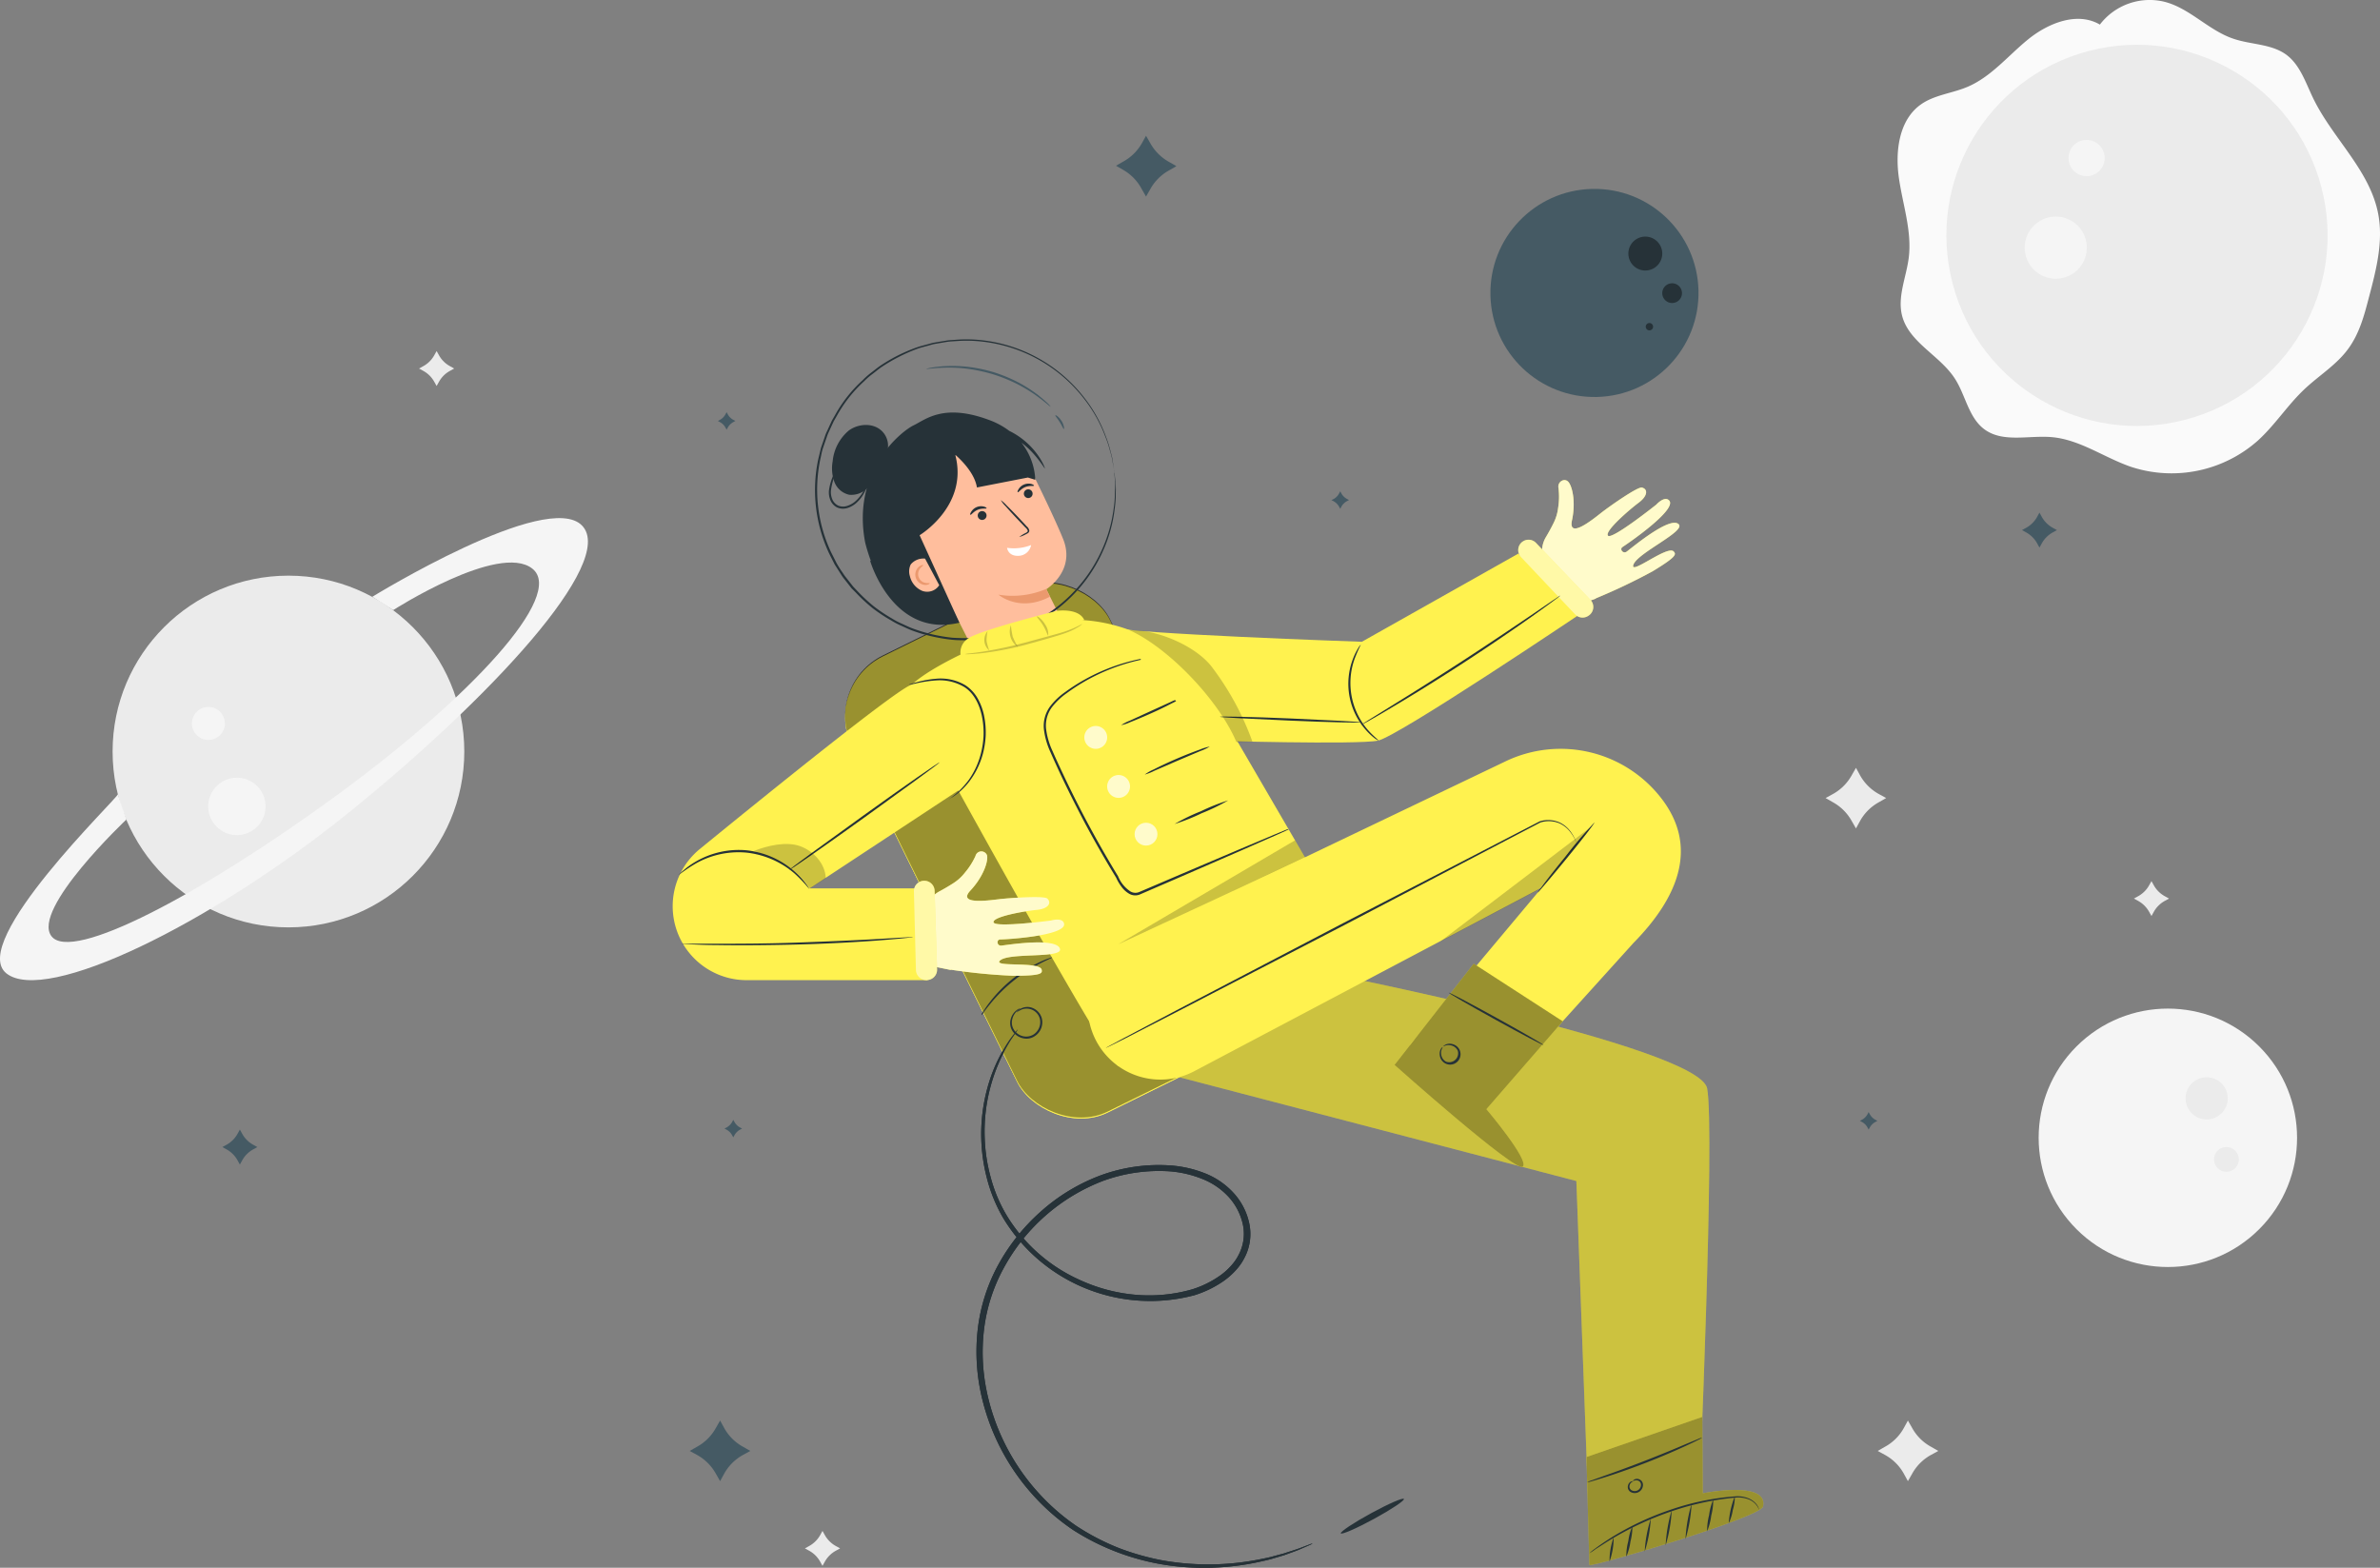 <svg xmlns="http://www.w3.org/2000/svg" width="835.177" height="550.132" viewBox="0 0 835.177 550.132">
    <rect x="0" y="0" width="835.177" height="550.132" fill="#808080" stroke="none"/>
    <defs>
        <style>
            .cls-1{fill:#ebebeb}.cls-2{fill:#f5f5f5}.cls-4{fill:#fff24f}.cls-5{opacity:.4}.cls-6{fill:#263238}.cls-7{fill:#ffbe9d}.cls-14,.cls-8{fill:#fff}.cls-9{fill:#eb996e}.cls-10{fill:#455a64}.cls-11{opacity:.7}.cls-12,.cls-13{opacity:.2}.cls-14{opacity:.5}
        </style>
    </defs>
    <g id="Astronaut-pana_1_" transform="translate(-79.659 -44.983)">
        <g id="freepik--background-complete--inject-70" transform="translate(79.659 44.983)">
            <path id="Path_676" d="M187.435 130.1l.81 1.447a9.783 9.783 0 0 0 3.907 3.879l1.447.81-1.447.8a9.783 9.783 0 0 0-3.907 3.879l-.81 1.447-.81-1.447a9.783 9.783 0 0 0-3.908-3.879l-1.447-.8 1.447-.81a9.783 9.783 0 0 0 3.907-3.879z" class="cls-1" transform="translate(-34.217 -6.917)"/>
            <path id="Path_677" d="M603.245 258.62l.81 1.447a9.784 9.784 0 0 0 3.907 3.879l1.447.8-1.447.8a9.783 9.783 0 0 0-3.907 3.879l-.81 1.447-.81-1.447a9.783 9.783 0 0 0-3.908-3.879l-1.447-.8 1.447-.8a9.783 9.783 0 0 0 3.908-3.879z" class="cls-1" transform="translate(151.739 50.559)"/>
            <path id="Path_678" d="M545.554 389.42l1.446 2.518a16.686 16.686 0 0 0 6.7 6.7l2.518 1.447-2.518 1.375a16.773 16.773 0 0 0-6.7 6.7l-1.447 2.518-1.375-2.518a16.773 16.773 0 0 0-6.7-6.7l-2.518-1.375 2.518-1.447a16.686 16.686 0 0 0 6.7-6.7z" class="cls-1" transform="translate(123.958 109.055)"/>
            <path id="Path_679" d="M281 416.18l.81 1.447a9.914 9.914 0 0 0 3.922 3.879l1.447.8-1.447.8a9.855 9.855 0 0 0-3.922 3.893l-.81 1.447-.8-1.447a9.856 9.856 0 0 0-3.922-3.893l-1.447-.8 1.447-.8a9.914 9.914 0 0 0 3.922-3.879z" class="cls-1" transform="translate(7.625 121.022)"/>
            <circle id="Ellipse_7" cx="61.709" cy="61.709" r="61.709" class="cls-1" transform="translate(39.511 201.998)"/>
            <circle id="Ellipse_8" cx="10.073" cy="10.073" r="10.073" class="cls-2" transform="translate(73.057 272.897)"/>
            <path id="Path_680" d="M137.768 222.251a5.789 5.789 0 1 1-1.669-4.14 5.789 5.789 0 0 1 1.669 4.14z" class="cls-2" transform="translate(-58.849 31.673)"/>
            <path id="Path_681" d="M121.007 267.518c.275 1.071-52.823 52.013-39.075 62.867s71.261-16.99 120.336-56.629 93.924-87.788 81.652-100.523-73.605 24.979-73.605 24.979l7.323 4.674s37.092-23.792 48.815-14.559-21.708 45.312-68.9 79.756-92.8 58.641-99.858 49.205 26.325-40.927 26.325-40.927z" class="cls-2" transform="translate(-79.659 11.198)"/>
            <path id="Path_682" fill="#fafafa" d="M610.708 53.575c-7.873-4.573-18.047-.521-25.109 5.21S572.574 72 564.18 75.515c-5.355 2.243-11.476 2.764-16.209 6.107-7.714 5.442-9.074 16.4-7.742 25.746s4.617 18.626 3.473 28c-.854 6.86-4.067 13.749-2.33 20.449 2.446 9.378 13.242 13.85 18.5 22.012 3.777 5.789 4.8 13.734 10.434 17.844 6.527 4.761 15.6 1.983 23.662 2.706 9.913.9 18.394 7.236 27.815 10.449a45.616 45.616 0 0 0 44.458-9.277c5.977-5.442 10.391-12.417 16.267-17.96 5.036-4.761 11.144-8.466 15.268-14.023s5.789-12.055 7.482-18.539c2.5-9.465 5.007-19.32 3.184-28.944-2.894-15.355-16.006-26.542-22.823-40.609-2.663-5.528-4.617-11.751-9.479-15.326-5.224-3.792-12.3-3.473-18.423-5.543-8.785-2.894-15.413-10.8-24.385-13.025a21.969 21.969 0 0 0-22.605 8.075" transform="translate(126.114 -44.983)"/>
            <circle id="Ellipse_9" cx="66.876" cy="66.876" r="66.876" class="cls-1" transform="rotate(-14.66 469.482 -2580.177)"/>
            <path id="Path_683" d="M590.087 115.131a10.9 10.9 0 1 1 2.248-8.04 10.912 10.912 0 0 1-2.248 8.04z" class="cls-2" transform="translate(139.889 -21.5)"/>
            <path id="Path_684" d="M592.582 89.17a6.353 6.353 0 1 1-1.085-8.9 6.353 6.353 0 0 1 1.085 8.9z" class="cls-2" transform="translate(144.645 -29.809)"/>
            <circle id="Ellipse_10" cx="45.341" cy="45.341" r="45.341" class="cls-2" transform="rotate(-45 830.252 -641.258)"/>
            <path id="Path_685" d="M609.611 313.411a7.4 7.4 0 1 1 2.048 5.286 7.4 7.4 0 0 1-2.048-5.286z" class="cls-1" transform="translate(157.342 71.833)"/>
            <path id="Path_686" d="M616.51 327.441a4.342 4.342 0 1 1 4.2 4.342 4.342 4.342 0 0 1-4.2-4.342z" class="cls-1" transform="translate(160.428 79.396)"/>
            <path id="Path_687" d="M532.986 231.16l1.375 2.518a16.86 16.86 0 0 0 6.7 6.7l2.518 1.375-2.518 1.447a16.86 16.86 0 0 0-6.7 6.7l-1.375 2.518-1.447-2.518a16.861 16.861 0 0 0-6.7-6.7l-2.518-1.447 2.518-1.375a16.861 16.861 0 0 0 6.7-6.7z" class="cls-1" transform="translate(118.305 38.279)"/>
        </g>
        <g id="freepik--Character--inject-70" transform="translate(315.716 164.072)">
            <rect id="Rectangle_38" width="100.798" height="178.427" class="cls-4" rx="23.72" transform="rotate(-26.23 287.501 -51.781)"/>
            <rect id="Rectangle_39" width="100.798" height="178.427" class="cls-5" rx="23.72" transform="rotate(-26.23 286.766 -51.948)"/>
            <path id="Path_688" d="M434.376 474.97a4.473 4.473 0 0 1-1.085.579L429.977 477c-1.447.637-3.358 1.259-5.557 2.084l-3.618 1.071c-1.288.405-2.692.738-4.182 1.056a89.467 89.467 0 0 1-22.041 2.272 83.9 83.9 0 0 1-44.126-13.17 76.3 76.3 0 0 1-14.067-12.2 77.671 77.671 0 0 1-18.5-36.3 69.468 69.468 0 0 1-.984-22.229 62.233 62.233 0 0 1 7.034-22.142 69.813 69.813 0 0 1 14.921-18.814 66.573 66.573 0 0 1 21.173-12.837 59.335 59.335 0 0 1 24.6-3.459 40.912 40.912 0 0 1 11.968 2.75 27.033 27.033 0 0 1 10.058 6.9 22.837 22.837 0 0 1 5.5 10.695 17.858 17.858 0 0 1-1.52 11.751 19.512 19.512 0 0 1-3.358 4.834 24.863 24.863 0 0 1-4.342 3.763 37.252 37.252 0 0 1-10.058 4.848A60.305 60.305 0 0 1 325.936 361a54.169 54.169 0 0 1-5.919-14.472 61.115 61.115 0 0 1 1.578-35.645 56.744 56.744 0 0 1 6.324-12.489c.926-1.317 1.708-2.258 2.214-2.894a5.371 5.371 0 0 1 .81-.941 5.123 5.123 0 0 1-.637 1.071c-.434.695-1.158 1.679-2.012 3.01a60.479 60.479 0 0 0-8.973 34.082 59.245 59.245 0 0 0 2.012 13.459 52.174 52.174 0 0 0 5.89 13.995 57.44 57.44 0 0 0 25.949 22.548 58.756 58.756 0 0 0 18.712 4.949 54.719 54.719 0 0 0 20.261-1.881 34.879 34.879 0 0 0 9.45-4.6 22.269 22.269 0 0 0 3.994-3.473 17.222 17.222 0 0 0 3-4.342 15.76 15.76 0 0 0 1.317-10.362 20.884 20.884 0 0 0-5.007-9.653 24.965 24.965 0 0 0-9.248-6.31A38.828 38.828 0 0 0 384.4 344.4a57.252 57.252 0 0 0-23.59 3.358 66.789 66.789 0 0 0-34.878 30.681 59.772 59.772 0 0 0-6.845 21.346 67.383 67.383 0 0 0 .883 21.549 76.051 76.051 0 0 0 17.844 35.471 74.877 74.877 0 0 0 13.647 12 82.779 82.779 0 0 0 14.892 7.757 89.737 89.737 0 0 0 14.7 4.226 92.377 92.377 0 0 0 35.413-.376c1.447-.289 2.894-.579 4.168-.955l3.618-.97c2.2-.738 4.1-1.3 5.586-1.852l3.386-1.288a6.358 6.358 0 0 1 1.152-.377z" class="cls-6" transform="translate(-209.826 -52.457)"/>
            <path id="Path_689" d="M342.927 277c0 .116-1.679.782-4.342 2.127A55 55 0 0 0 320.64 293.6c-1.881 2.3-2.894 3.85-3.01 3.792a4.342 4.342 0 0 1 .608-1.172 30.82 30.82 0 0 1 1.983-2.894 47.382 47.382 0 0 1 18.206-14.66 29.445 29.445 0 0 1 3.314-1.317 4.054 4.054 0 0 1 1.187-.347z" class="cls-6" transform="translate(-209.292 -60.31)"/>
            <path id="Path_690" d="M326.83 291.066a2.9 2.9 0 0 1 .97-1.028 5.065 5.065 0 0 1 3.748-.825 5.47 5.47 0 0 1 4.139 3.821 5.789 5.789 0 0 1-2.487 6.366 5.152 5.152 0 0 1-3.647.8 6.006 6.006 0 0 1-3.126-1.447 5.167 5.167 0 0 1-1.621-5.384 5.688 5.688 0 0 1 2.156-3.169 2.561 2.561 0 0 1 1.288-.564 7.549 7.549 0 0 0-1.1.8 5.644 5.644 0 0 0-1.824 3.068 4.732 4.732 0 0 0 1.548 4.732 4.964 4.964 0 0 0 5.9.579 5.181 5.181 0 0 0 2.243-5.528 4.79 4.79 0 0 0-7.077-2.894c-.734.325-1.053.716-1.11.673z" class="cls-6" transform="translate(-206.175 -54.882)"/>
            <rect id="Rectangle_40" width="100.798" height="178.427" class="cls-4" rx="23.72" transform="rotate(-26.23 287.501 -51.781)"/>
            <rect id="Rectangle_41" width="100.798" height="178.427" class="cls-5" rx="23.72" transform="rotate(-26.23 286.766 -51.948)"/>
            <path id="Path_691" d="M434.376 474.97a4.473 4.473 0 0 1-1.085.579L429.977 477c-1.447.637-3.358 1.259-5.557 2.084l-3.618 1.071c-1.288.405-2.692.738-4.182 1.056a89.467 89.467 0 0 1-22.041 2.272 83.9 83.9 0 0 1-44.126-13.17 76.3 76.3 0 0 1-14.067-12.2 77.671 77.671 0 0 1-18.5-36.3 69.468 69.468 0 0 1-.984-22.229 62.233 62.233 0 0 1 7.034-22.142 69.813 69.813 0 0 1 14.921-18.814 66.573 66.573 0 0 1 21.173-12.837 59.335 59.335 0 0 1 24.6-3.459 40.912 40.912 0 0 1 11.968 2.75 27.033 27.033 0 0 1 10.058 6.9 22.837 22.837 0 0 1 5.5 10.695 17.858 17.858 0 0 1-1.52 11.751 19.512 19.512 0 0 1-3.358 4.834 24.863 24.863 0 0 1-4.342 3.763 37.252 37.252 0 0 1-10.058 4.848A60.305 60.305 0 0 1 325.936 361a54.169 54.169 0 0 1-5.919-14.472 61.115 61.115 0 0 1 1.578-35.645 56.744 56.744 0 0 1 6.324-12.489c.926-1.317 1.708-2.258 2.214-2.894a5.371 5.371 0 0 1 .81-.941 5.123 5.123 0 0 1-.637 1.071c-.434.695-1.158 1.679-2.012 3.01a60.479 60.479 0 0 0-8.973 34.082 59.245 59.245 0 0 0 2.012 13.459 52.174 52.174 0 0 0 5.89 13.995 57.44 57.44 0 0 0 25.949 22.548 58.756 58.756 0 0 0 18.712 4.949 54.719 54.719 0 0 0 20.261-1.881 34.879 34.879 0 0 0 9.45-4.6 22.269 22.269 0 0 0 3.994-3.473 17.222 17.222 0 0 0 3-4.342 15.76 15.76 0 0 0 1.317-10.362 20.884 20.884 0 0 0-5.007-9.653 24.965 24.965 0 0 0-9.248-6.31A38.828 38.828 0 0 0 384.4 344.4a57.252 57.252 0 0 0-23.59 3.358 66.789 66.789 0 0 0-34.878 30.681 59.772 59.772 0 0 0-6.845 21.346 67.383 67.383 0 0 0 .883 21.549 76.051 76.051 0 0 0 17.844 35.471 74.877 74.877 0 0 0 13.647 12 82.779 82.779 0 0 0 14.892 7.757 89.737 89.737 0 0 0 14.7 4.226 92.377 92.377 0 0 0 35.413-.376c1.447-.289 2.894-.579 4.168-.955l3.618-.97c2.2-.738 4.1-1.3 5.586-1.852l3.386-1.288a6.358 6.358 0 0 1 1.152-.377z" class="cls-6" transform="translate(-209.826 -52.457)"/>
            <path id="Path_692" d="M342.927 277c0 .116-1.679.782-4.342 2.127A55 55 0 0 0 320.64 293.6c-1.881 2.3-2.894 3.85-3.01 3.792a4.342 4.342 0 0 1 .608-1.172 30.82 30.82 0 0 1 1.983-2.894 47.382 47.382 0 0 1 18.206-14.66 29.445 29.445 0 0 1 3.314-1.317 4.054 4.054 0 0 1 1.187-.347z" class="cls-6" transform="translate(-209.292 -60.31)"/>
            <path id="Path_693" d="M326.83 291.066a2.9 2.9 0 0 1 .97-1.028 5.065 5.065 0 0 1 3.748-.825 5.47 5.47 0 0 1 4.139 3.821 5.789 5.789 0 0 1-2.487 6.366 5.152 5.152 0 0 1-3.647.8 6.006 6.006 0 0 1-3.126-1.447 5.167 5.167 0 0 1-1.621-5.384 5.688 5.688 0 0 1 2.156-3.169 2.561 2.561 0 0 1 1.288-.564 7.549 7.549 0 0 0-1.1.8 5.644 5.644 0 0 0-1.824 3.068 4.732 4.732 0 0 0 1.548 4.732 4.964 4.964 0 0 0 5.9.579 5.181 5.181 0 0 0 2.243-5.528 4.79 4.79 0 0 0-7.077-2.894c-.734.325-1.053.716-1.11.673z" class="cls-6" transform="translate(-206.175 -54.882)"/>
            <path id="Path_694" d="M354.052 214.993c-2.793-5.543-5.253-10.521-5.253-10.521s10.42-6.4 5.89-17.6-17.178-35.992-17.178-35.992l-24.6-.232-14.041 27.166 26.238 51.825a16.209 16.209 0 0 0 21.433 7.236 16.209 16.209 0 0 0 7.511-21.882z" class="cls-7" transform="translate(-217.681 -116.816)"/>
            <path id="Path_695" d="M330.842 164.5a1.534 1.534 0 1 1-.877-.79 1.534 1.534 0 0 1 .877.79z" class="cls-6" transform="translate(-204.689 -111.014)"/>
            <path id="Path_696" d="M332.166 162.963c-.1.26-1.549-.116-3.083.507s-2.33 1.9-2.576 1.78-.087-.478.246-1.056a3.994 3.994 0 0 1 1.954-1.65 4.081 4.081 0 0 1 2.547-.174c.637.187.955.462.912.593z" class="cls-6" transform="translate(-205.375 -111.632)"/>
            <path id="Path_697" d="M319.709 169.851a1.549 1.549 0 1 1-1.281-.936 1.549 1.549 0 0 1 1.281.936z" class="cls-6" transform="translate(-209.692 -108.65)"/>
            <path id="Path_698" d="M320.661 168.44c-.087.275-1.534-.116-3.068.521s-2.33 1.9-2.576 1.766-.087-.478.246-1.042a4.049 4.049 0 0 1 4.5-1.823c.637.173.956.463.898.578z" class="cls-6" transform="translate(-210.514 -109.179)"/>
            <path id="Path_699" d="M328.8 179.188a11.667 11.667 0 0 1 2.316-1.447c.362-.2.724-.434.666-.753a2.33 2.33 0 0 0-.8-1.114l-2.5-2.619c-1.766-1.867-3.343-3.589-4.457-4.863a11.074 11.074 0 0 1-1.708-2.142 11.272 11.272 0 0 1 2.041 1.823c1.216 1.187 2.894 2.894 4.6 4.718l2.475 2.663a2.533 2.533 0 0 1 .9 1.447.984.984 0 0 1-.376.839 2.461 2.461 0 0 1-.622.376 11.1 11.1 0 0 1-2.535 1.072z" class="cls-6" transform="translate(-207.194 -109.839)"/>
            <path id="Path_700" d="M323.85 178.11a16.556 16.556 0 0 0 8.437-.97 4.588 4.588 0 0 1-4.342 3.777c-3.806.188-4.095-2.807-4.095-2.807z" class="cls-8" transform="translate(-206.51 -104.969)"/>
            <path id="Path_701" d="M338.519 187.78a30.2 30.2 0 0 1-16.759 2.012s7.352 6.368 18.047.709z" class="cls-9" transform="translate(-207.445 -100.211)"/>
            <path id="Path_702" d="M291.462 197.094l.2-.116a65.823 65.823 0 0 1-1.954-6.3c-4.906-25.529 13.025-39.292 16.976-41.173 4.24-2.026 10.536-7.887 26.672-1.823a26.66 26.66 0 0 1 6.889 3.748 26.746 26.746 0 0 1 9.609 7.916c2.243 3 2.967 5.224 2.894 5.282s-1.216-1.954-3.575-4.689a28.236 28.236 0 0 0-4.617-4.342 22.751 22.751 0 0 1 4.848 13.025l-2.6-.81-17.888 3.488c-.782-4.892-5.2-9.335-7.424-11.317h-.145c4.6 17.815-12.547 28.076-12.547 28.076l13.966 30.7c-23.417 5.528-31.304-21.665-31.304-21.665z" class="cls-6" transform="translate(-222.155 -119.337)"/>
            <path id="Path_703" d="M310.662 189.774a5.036 5.036 0 0 1-6.064 1.939 7.4 7.4 0 0 1-4.24-5.152 5.586 5.586 0 0 1 .3-4.081 5.789 5.789 0 0 1 5.036-2.041z" class="cls-7" transform="translate(-217.128 -103.507)"/>
            <path id="Path_704" d="M306.652 188.406c0-.159-.637 0-1.447-.145a3.14 3.14 0 0 1-1.881-5.109c.564-.695 1.129-.955 1.071-1.1s-.738-.13-1.592.579a3.647 3.647 0 0 0 2.344 6.353c1.027-.014 1.577-.477 1.505-.578z" class="cls-9" transform="translate(-216.461 -102.805)"/>
            <path id="Path_705" d="M382.365 173.754s-.072-.275-.174-.825-.26-1.447-.449-2.46c-.1-.55-.2-1.143-.333-1.809s-.376-1.447-.579-2.142a37.309 37.309 0 0 0-1.722-5.253 49.887 49.887 0 0 0-7.41-13.155 52.476 52.476 0 0 0-37.9-20.261 46.31 46.31 0 0 0-6.643 0c-1.129.087-2.258.116-3.4.261l-3.4.579c-.579.116-1.158.174-1.722.318l-1.693.478c-1.143.318-2.287.593-3.43.97a56.922 56.922 0 0 0-6.672 2.894 58.823 58.823 0 0 0-6.411 3.763c-1.013.724-1.983 1.549-3 2.316a24.793 24.793 0 0 0-2.894 2.518 47.626 47.626 0 0 0-9.667 12.287l-1 1.737-.854 1.824-.839 1.838a14.167 14.167 0 0 0-.753 1.881c-.449 1.274-.883 2.562-1.331 3.864s-.637 2.663-.955 3.994a51.723 51.723 0 0 0 3.835 32.693c.622 1.23 1.245 2.446 1.852 3.676a35.471 35.471 0 0 0 2.185 3.444 14.774 14.774 0 0 0 1.172 1.65l1.245 1.592 1.245 1.592 1.375 1.447a59.911 59.911 0 0 0 5.789 5.413 57.107 57.107 0 0 0 6.469 4.342 25.907 25.907 0 0 0 3.372 1.78c1.158.521 2.286 1.085 3.459 1.549a55.729 55.729 0 0 0 7.106 2.185 58.57 58.57 0 0 0 7.149 1.216c1.187.1 2.373.1 3.546.159h1.767a11.931 11.931 0 0 0 1.751-.087l3.444-.232c1.143-.116 2.258-.347 3.372-.521a46.626 46.626 0 0 0 6.455-1.534 51.651 51.651 0 0 0 20.7-12.243 52.26 52.26 0 0 0 11.491-16.267 50.424 50.424 0 0 0 4.154-14.472 38.137 38.137 0 0 0 .449-5.5c0-.81.087-1.549.087-2.229l-.1-1.823c0-1.085-.1-1.91-.13-2.5a6.128 6.128 0 0 1 0-.854 7.963 7.963 0 0 1 .1.854c0 .579.116 1.447.2 2.489 0 .55.087 1.172.145 1.838s0 1.447 0 2.229a37.917 37.917 0 0 1-.391 5.543 49.539 49.539 0 0 1-4.067 14.646 52.765 52.765 0 0 1-32.374 28.944 50.12 50.12 0 0 1-6.541 1.563c-1.129.174-2.243.42-3.4.535l-3.488.246c-.593 0-1.187.1-1.78.087h-1.78a30.251 30.251 0 0 1-3.6-.145 57.274 57.274 0 0 1-7.236-1.23 52.751 52.751 0 0 1-7.236-2.185c-1.187-.478-2.33-1.042-3.5-1.563a27.671 27.671 0 0 1-3.43-1.809 56.72 56.72 0 0 1-6.556-4.342 58.074 58.074 0 0 1-5.876-5.47l-1.447-1.447-1.259-1.606-1.259-1.606a13.541 13.541 0 0 1-1.187-1.679l-2.229-3.5-1.881-3.719a52.375 52.375 0 0 1-3.893-33.156c.333-1.36.651-2.721.984-4.067l1.346-3.907a12.248 12.248 0 0 1 .767-1.91l.854-1.867.854-1.852 1.016-1.761a47.76 47.76 0 0 1 9.812-12.446 27.1 27.1 0 0 1 2.894-2.562c1.028-.767 2.012-1.592 3.054-2.33A56.92 56.92 0 0 1 313.246 130c1.158-.391 2.33-.666 3.473-.984l1.722-.478c.564-.145 1.158-.2 1.737-.318l3.459-.564c1.143-.159 2.3-.174 3.43-.275a49.7 49.7 0 0 1 6.73 0 52.736 52.736 0 0 1 38.192 20.652 49.552 49.552 0 0 1 7.352 13.314 38.745 38.745 0 0 1 1.664 5.3c.2.781.42 1.447.55 2.156s.2 1.274.289 1.823c.159 1.071.289 1.881.376 2.475a1.87 1.87 0 0 0 .145.653z" class="cls-6" transform="translate(-227.339 -127.271)"/>
            <path id="Path_706" d="M297.245 161.7a7.236 7.236 0 0 0 1.621-11.578c-3-2.894-8.162-2.648-11.578-.145a16.079 16.079 0 0 0-5.659 10.811 13.879 13.879 0 0 0 .579 7.135 7.236 7.236 0 0 0 5.2 4.588 7.8 7.8 0 0 0 7.033-3.1 22.982 22.982 0 0 0 3.531-7.236" class="cls-6" transform="translate(-225.492 -117.992)"/>
            <path id="Path_707" d="M347.883 147.989c-.1.116-2-1.751-5.485-4.2a53.959 53.959 0 0 0-6.411-3.821 57.308 57.308 0 0 0-8.466-3.387 58.885 58.885 0 0 0-8.929-1.9 51.871 51.871 0 0 0-7.453-.376c-4.255.087-6.86.579-6.889.434a8.148 8.148 0 0 1 1.824-.42 19.74 19.74 0 0 1 2.171-.318c.839-.087 1.809-.217 2.894-.232a47.613 47.613 0 0 1 7.554.232 53.925 53.925 0 0 1 9.06 1.852 53.1 53.1 0 0 1 8.568 3.5 49.342 49.342 0 0 1 6.411 3.994c.883.622 1.606 1.274 2.258 1.809s1.2 1.042 1.635 1.447a8.047 8.047 0 0 1 1.259 1.375z" class="cls-10" transform="translate(-215.275 -124.387)"/>
            <path id="Path_708" d="M338.546 150.5c-.217 0-.637-1.143-1.447-2.431s-1.679-2.214-1.534-2.388 1.288.564 2.171 1.983 1.013 2.836.81 2.836z" class="cls-10" transform="translate(-201.278 -119.051)"/>
            <path id="Path_709" d="M283.638 156.92a10.13 10.13 0 0 1-.926 4.964 20.505 20.505 0 0 0-1.346 5.167 6.54 6.54 0 0 0 .449 3 4.341 4.341 0 0 0 2.1 2.287 4.428 4.428 0 0 0 3.112.116 8.119 8.119 0 0 0 2.704-1.454 12.822 12.822 0 0 0 3.242-4.154 20.651 20.651 0 0 0 1.447-4.732 3.691 3.691 0 0 1 0 1.36 12.054 12.054 0 0 1-1 3.589 12.677 12.677 0 0 1-3.285 4.472 8.567 8.567 0 0 1-2.894 1.621 5.137 5.137 0 0 1-3.647-.145 4.877 4.877 0 0 1-2.46-2.677 7.091 7.091 0 0 1-.463-3.329 19.335 19.335 0 0 1 1.534-5.311 21.866 21.866 0 0 0 1.143-3.459 12.132 12.132 0 0 1 .29-1.315z" class="cls-6" transform="translate(-225.836 -114.012)"/>
            <path id="Path_710" d="M299.447 221.905s63.677 116.877 74.253 129.859l86.008-38.235-52.1-89.467a57.6 57.6 0 0 0-45.645-28.684h-.608c-20.445-1.332-64.991 20.822-61.908 26.527z" class="cls-4" transform="translate(-217.491 -96.839)"/>
            <path id="Path_711" d="M418.692 264.915l-.289.159-.883.42-3.444 1.549-12.938 5.688-19.668 8.553-11.882 5.138-3.14 1.36a4.241 4.241 0 0 1-3.661-.232 8.785 8.785 0 0 1-2.75-2.475 16.735 16.735 0 0 1-1.881-3.2c-3.763-6.151-7.612-12.837-11.332-19.856-2.894-5.528-5.644-11-8.162-16.353q-1.867-3.994-3.589-7.9a26.556 26.556 0 0 1-2.287-8.09 11.577 11.577 0 0 1 2.055-7.714 23.43 23.43 0 0 1 5.427-5.224 67.715 67.715 0 0 1 30.2-12.272c2.272-.318 4.052-.463 5.253-.521h1.447a2.374 2.374 0 0 1 .478 0h-.463l-1.375.116c-1.2.1-2.967.289-5.224.651a69.278 69.278 0 0 0-18.423 5.673 67.6 67.6 0 0 0-11.448 6.816 23.418 23.418 0 0 0-5.268 5.094 10.9 10.9 0 0 0-1.9 7.236 25.934 25.934 0 0 0 2.258 7.858c1.129 2.59 2.345 5.224 3.6 7.887 2.5 5.326 5.224 10.782 8.148 16.31 3.719 7 7.54 13.676 11.288 19.812a11.578 11.578 0 0 0 4.342 5.326 3.459 3.459 0 0 0 3.083.188l3.155-1.346 11.882-5.08 19.726-8.394 13.025-5.485 3.5-1.447.9-.347a.418.418 0 0 0 .24.102z" class="cls-6" transform="translate(-202.536 -92.988)"/>
            <g id="Group_49" class="cls-11" transform="translate(144.446 135.66)">
                <path id="Path_712" d="M350.6 225.019a4.009 4.009 0 1 1-4.009-4.009 4.009 4.009 0 0 1 4.009 4.009z" class="cls-8" transform="translate(-342.58 -221.01)"/>
            </g>
            <g id="Group_50" class="cls-11" transform="translate(152.464 152.867)">
                <path id="Path_713" d="M356.138 236.909a4.009 4.009 0 1 1-4.009-4.009 4.009 4.009 0 0 1 4.009 4.009z" class="cls-8" transform="translate(-348.12 -232.9)"/>
            </g>
            <g id="Group_51" class="cls-11" transform="translate(162.088 169.612)">
                <circle id="Ellipse_11" cx="4.009" cy="4.009" r="4.009" class="cls-8"/>
            </g>
            <path id="Path_714" d="M372.2 214.34a15.022 15.022 0 0 1-2.894 1.693c-1.824.955-4.342 2.214-7.236 3.5s-5.485 2.388-7.4 3.126a13.127 13.127 0 0 1-3.17 1.041 15.011 15.011 0 0 1 2.967-1.534l7.236-3.314 7.236-3.3a15.183 15.183 0 0 1 3.256-1.216z" class="cls-6" transform="translate(-194.144 -88.333)"/>
            <path id="Path_715" d="M380.053 226a17.712 17.712 0 0 1-3.3 1.563l-8.075 3.43-8.061 3.5a18.034 18.034 0 0 1-3.387 1.331 16.37 16.37 0 0 1 3.169-1.809c2.012-1.028 4.819-2.359 7.974-3.719s6.064-2.475 8.191-3.242a17.569 17.569 0 0 1 3.489-1.054z" class="cls-6" transform="translate(-191.582 -83.118)"/>
            <path id="Path_716" d="M383.269 239.05a67.931 67.931 0 0 1-9.248 4.486 70.929 70.929 0 0 1-9.552 3.806 67.929 67.929 0 0 1 9.248-4.486 71.788 71.788 0 0 1 9.552-3.806z" class="cls-6" transform="translate(-188.344 -77.282)"/>
            <path id="Path_717" d="M312.732 209.3a5.876 5.876 0 0 1 2.3-6.324c3.531-2.894 31.376-9.841 31.376-9.841s7.641-1.129 9.609 3.242z" class="cls-4" transform="translate(-211.571 -97.877)"/>
            <path id="Path_718" d="M350.71 285.287l65.7-30.536-3.517-6.02z" class="cls-12" transform="translate(-194.498 -72.953)"/>
            <g id="Group_52" class="cls-13" transform="translate(102.593 99.784)">
                <path id="Path_719" d="M354.848 196.22a5.616 5.616 0 0 1-1.332 1.056 22.565 22.565 0 0 1-4.153 2.041c-1.824.695-4.052 1.331-6.512 2.055s-5.167 1.447-8.032 2.243a110.323 110.323 0 0 1-14.892 2.894c-1.925.232-3.488.333-4.573.376a8.034 8.034 0 0 1-1.693 0 6.788 6.788 0 0 1 1.664-.26c1.071-.13 2.634-.318 4.544-.608a147.608 147.608 0 0 0 14.762-3.155l8.032-2.185c2.475-.68 4.7-1.259 6.527-1.9a34.449 34.449 0 0 0 5.658-2.557z" transform="translate(-313.66 -196.22)"/>
            </g>
            <g id="Group_53" class="cls-13" transform="translate(109.311 102.389)">
                <path id="Path_720" d="M320.065 204.764a4.77 4.77 0 0 1-.579-6.744 18.13 18.13 0 0 0-.362 3.43 20.163 20.163 0 0 0 .941 3.314z" transform="translate(-318.302 -198.02)"/>
            </g>
            <g id="Group_54" class="cls-13" transform="translate(118.283 100.305)">
                <path id="Path_721" d="M327.379 204.236a6.512 6.512 0 0 1-2.475-7.656 32.089 32.089 0 0 0 .637 4.023 27.188 27.188 0 0 0 1.838 3.633z" transform="translate(-324.502 -196.58)"/>
            </g>
            <g id="Group_55" class="cls-13" transform="translate(127.806 97.217)">
                <path id="Path_722" d="M335.044 201.167c-.217 0-.637-1.664-1.737-3.488s-2.359-3.039-2.214-3.213 1.722.839 2.894 2.822a5.9 5.9 0 0 1 1.056 3.879z" transform="translate(-331.082 -194.447)"/>
            </g>
            <path id="Path_723" d="M420.422 280.44S554.68 306.765 557.5 321.6s-2.894 145.923-2.894 145.923l-38.785.782-4.211-114.2-160.9-42.071z" class="cls-4" transform="translate(-194.498 -58.772)"/>
            <path id="Path_724" d="M420.422 280.44S554.68 306.765 557.5 321.6s-2.894 145.923-2.894 145.923l-38.785.782-4.211-114.2-160.9-42.071z" class="cls-12" transform="translate(-194.498 -58.772)"/>
            <path id="Path_725" d="M504.992 388.53l.159 26.817s23.04-4.66 21.158 4.617c-.781 3.85-60.03 21.361-60.942 20.536l-1.028-37.888z" class="cls-4" transform="translate(-143.681 -10.433)"/>
            <path id="Path_726" d="M504.992 388.53l.159 26.817s23.04-4.66 21.158 4.617c-.781 3.85-60.03 21.361-60.942 20.536l-1.028-37.888z" class="cls-5" transform="translate(-143.681 -10.433)"/>
            <path id="Path_727" d="M524.622 412.56a6.469 6.469 0 0 0-3.821-3.748 10.464 10.464 0 0 0-3.864-.622 97.339 97.339 0 0 0-22.649 4.732 109.67 109.67 0 0 0-21.1 9.653c-2.547 1.52-4.573 2.894-5.962 3.748a15.931 15.931 0 0 1-2.185 1.447 17.373 17.373 0 0 1 2.012-1.621c1.346-1 3.329-2.388 5.861-3.98a100.64 100.64 0 0 1 21.144-9.841 89.29 89.29 0 0 1 22.88-4.559 10.319 10.319 0 0 1 4.023.782 6.963 6.963 0 0 1 2.518 1.794 4.991 4.991 0 0 1 1 1.664 1.79 1.79 0 0 1 .143.551z" class="cls-6" transform="translate(-143.368 -1.828)"/>
            <path id="Path_728" d="M504.858 393.55a7.079 7.079 0 0 1-1.447.839c-.97.507-2.4 1.187-4.182 2.012-3.56 1.664-8.539 3.821-14.125 5.991s-10.724 3.936-14.472 5.109c-1.867.593-3.4 1.056-4.457 1.346a7.92 7.92 0 0 1-1.664.376 7.7 7.7 0 0 1 1.578-.666l4.342-1.563c3.7-1.3 8.785-3.14 14.371-5.311s10.565-4.24 14.183-5.789l4.342-1.795a6.764 6.764 0 0 1 1.534-.55z" class="cls-6" transform="translate(-143.605 -8.188)"/>
            <path id="Path_729" d="M476.17 404.372s0-.246.362-.492a1.881 1.881 0 0 1 1.635-.232 2.171 2.171 0 0 1 1.028.651 2.243 2.243 0 0 1 .492 1.3 2.894 2.894 0 0 1-4.5 2.46 2.171 2.171 0 0 1-.781-1.172 2.2 2.2 0 0 1 .087-1.2 1.939 1.939 0 0 1 1.114-1.23.8.8 0 0 1 .593 0 2.191 2.191 0 0 0-.463.275 1.765 1.765 0 0 0-.738 1.1 1.52 1.52 0 0 0 .593 1.664 2.2 2.2 0 0 0 3.4-1.867 1.52 1.52 0 0 0-1-1.447 1.794 1.794 0 0 0-1.317 0c-.303.018-.447.218-.505.19z" class="cls-6" transform="translate(-139.201 -3.713)"/>
            <path id="Path_730" d="M469.93 426.221a24.473 24.473 0 0 1 1.447-8.481 24.472 24.472 0 0 1-1.447 8.481z" class="cls-6" transform="translate(-141.181 2.63)"/>
            <path id="Path_731" d="M474 425.753a20.06 20.06 0 0 1 .695-5.442 19.854 19.854 0 0 1 1.447-5.311 20.839 20.839 0 0 1-.695 5.456 20.511 20.511 0 0 1-1.447 5.297z" class="cls-6" transform="translate(-139.361 1.405)"/>
            <path id="Path_732" d="M478.46 424.788a46.47 46.47 0 0 1 2.127-11.578 46.471 46.471 0 0 1-2.128 11.578z" class="cls-6" transform="translate(-137.366 .605)"/>
            <path id="Path_733" d="M483.54 423.5a52.825 52.825 0 0 1 2.128-12.359 52.824 52.824 0 0 1-2.128 12.359z" class="cls-6" transform="translate(-135.094 -.321)"/>
            <path id="Path_734" d="M488.35 422.009a52.826 52.826 0 0 1 2.128-12.359 52.822 52.822 0 0 1-2.128 12.359z" class="cls-6" transform="translate(-132.943 -.988)"/>
            <path id="Path_735" d="M493.59 419.709a22.272 22.272 0 0 1 .695-5.644 21.9 21.9 0 0 1 1.447-5.485 21.429 21.429 0 0 1-.695 5.63 21.2 21.2 0 0 1-1.447 5.5z" class="cls-6" transform="translate(-130.6 -1.466)"/>
            <path id="Path_736" d="M498.84 417.2a30.853 30.853 0 0 1 2.127-9.407 15.919 15.919 0 0 1-.709 4.79 15.571 15.571 0 0 1-1.418 4.617z" class="cls-6" transform="translate(-128.252 -1.819)"/>
            <path id="Path_737" d="M426.915 408.456c.3.55-4.428 3.69-10.565 7.033s-11.346 5.586-11.578 5.036 4.443-3.69 10.579-7.033 11.274-5.586 11.564-5.036z" class="cls-6" transform="translate(-170.324 -1.559)"/>
            <path id="Path_738" d="M472.429 202.967v-.087a205.028 205.028 0 0 0 19.885-9.465c8.683-5.239 8.278-6.02 7.482-6.947-2.1-2.446-15.7 8.683-14.154 4.559s18.206-11.578 15.919-14.1c-3.01-3.213-17.034 8.683-18.293 9.566s-2.619-.868-1.447-1.635c1.708-1.1 19.277-13.126 16.354-16.31-1.621-1.766-4.515 1.447-4.515 1.447s-15.615 12.446-16.947 10.9 7.569-9.19 10.767-11.578 3.314-4.776 1.129-5.311c-1.447-.376-11.433 6.614-14.472 9.016s-11.491 9.146-10.058 2.46 0-12.359-1.447-13.633-3.748.289-3.285 2.359a24.714 24.714 0 0 1-.13 6.889 16.21 16.21 0 0 1-1.578 5.311c-.955 1.939-1.852 3.531-2.648 4.877a9.552 9.552 0 0 0-1.187 7.135c1.114 3.575 14.067 16.223 14.067 16.223z" class="cls-4" transform="translate(-148.499 -112.012)"/>
            <g id="Group_56" class="cls-11" transform="translate(305.067 49.381)">
                <path id="Path_739" d="M472.429 202.967v-.087a205.028 205.028 0 0 0 19.885-9.465c8.683-5.239 8.278-6.02 7.482-6.947-2.1-2.446-15.7 8.683-14.154 4.559s18.206-11.578 15.919-14.1c-3.01-3.213-17.034 8.683-18.293 9.566s-2.619-.868-1.447-1.635c1.708-1.1 19.277-13.126 16.354-16.31-1.621-1.766-4.515 1.447-4.515 1.447s-15.615 12.446-16.947 10.9 7.569-9.19 10.767-11.578 3.314-4.776 1.129-5.311c-1.447-.376-11.433 6.614-14.472 9.016s-11.491 9.146-10.058 2.46 0-12.359-1.447-13.633-3.748.289-3.285 2.359a24.714 24.714 0 0 1-.13 6.889 16.21 16.21 0 0 1-1.578 5.311c-.955 1.939-1.852 3.531-2.648 4.877a9.552 9.552 0 0 0-1.187 7.135c1.114 3.575 14.067 16.223 14.067 16.223z" class="cls-8" transform="translate(-453.566 -161.392)"/>
            </g>
            <path id="Path_740" d="M349.66 205.024c3.01 2.243 87.151 5.123 87.151 5.123L491.7 179.22l21.983 21s-64.083 43.112-71.213 44.617-59.162 0-59.162 0z" class="cls-4" transform="translate(-194.967 -104.039)"/>
            <path id="Path_741" d="M448.788 181.972l18.944 20.044a3.618 3.618 0 0 0 4.675.521l.13-.087a3.633 3.633 0 0 0 .593-5.514l-19.089-19.957a3.6 3.6 0 0 0-4.414-.651 3.618 3.618 0 0 0-.839 5.644z" class="cls-4" transform="translate(-151.082 -105.546)"/>
            <path id="Path_742" d="M448.788 181.972l18.944 20.044a3.618 3.618 0 0 0 4.675.521l.13-.087a3.633 3.633 0 0 0 .593-5.514l-19.089-19.957a3.6 3.6 0 0 0-4.414-.651 3.618 3.618 0 0 0-.839 5.644z" class="cls-14" transform="translate(-151.082 -105.546)"/>
            <path id="Path_743" d="M417.181 234.932a5.208 5.208 0 0 1-1.317-.767 21.546 21.546 0 0 1-2.981-2.779 24.429 24.429 0 0 1-4.6-25.268 21.714 21.714 0 0 1 1.809-3.647 4.861 4.861 0 0 1 .9-1.2 51.536 51.536 0 0 0-2.2 5.036 25.182 25.182 0 0 0 4.5 24.733c2.224 2.56 4.019 3.776 3.889 3.892z" class="cls-6" transform="translate(-169.504 -94.178)"/>
            <path id="Path_744" d="M479.618 189.39a4.093 4.093 0 0 1-.651.55l-1.939 1.447c-1.693 1.259-4.168 3.054-7.236 5.239-6.151 4.342-14.762 10.275-24.415 16.542s-18.553 11.751-25.095 15.6c-3.242 1.939-5.89 3.473-7.728 4.5l-2.127 1.172a3.764 3.764 0 0 1-.767.376 3.224 3.224 0 0 1 .695-.507l2.055-1.288 7.6-4.7c6.426-3.965 15.268-9.494 24.921-15.76s18.351-12.157 24.559-16.354l7.4-5.051 2.012-1.346a3 3 0 0 1 .724-.42z" class="cls-6" transform="translate(-168.135 -99.491)"/>
            <path id="Path_745" d="M425.026 220.757c0 .2-11.115 0-24.805-.608s-24.791-1.143-24.791-1.346 11.115 0 24.82.593 24.79 1.173 24.776 1.361z" class="cls-6" transform="translate(-183.443 -86.371)"/>
            <g id="Group_57" class="cls-13" transform="translate(160.38 102.064)">
                <path id="Path_746" d="M396.645 236.891a98.123 98.123 0 0 0-14.11-26.05c-5.586-7.526-19.581-13.445-28.944-13.025 13.372 6.035 31.028 24.139 37.439 39.191z" transform="translate(-353.59 -197.795)"/>
            </g>
            <path id="Path_747" d="M326.882 211.136c-.535-2.634-52.679 39.625-74.589 57.512a25.905 25.905 0 0 0-9.523 20.087 25.934 25.934 0 0 0 25.93 25.935h63.518v-32.215h-41.357l53.1-34.979z" class="cls-4" transform="translate(-242.77 -89.818)"/>
            <path id="Path_748" d="M312.883 293.028v-.1a201.391 201.391 0 0 0 21.911 2.142c10.13 0 10.2-.9 10-2.084-.535-3.184-17.9-.709-14.472-3.4s21.592-.579 20.9-3.879c-.912-4.342-19.045-1.375-20.608-1.23s-1.795-2.113-.391-2.156c2.026 0 23.271-1.3 22.417-5.543-.478-2.344-4.617-1.1-4.617-1.1s-19.8 2.619-20.131.608 11.23-3.98 15.181-4.342 5.311-2.373 3.7-3.965c-1.085-1.085-13.213-.232-17.106.232s-14.559 1.925-9.884-3.068 6.382-10.594 5.789-12.432a2.127 2.127 0 0 0-4.023.333 25.051 25.051 0 0 1-3.676 5.789 16.165 16.165 0 0 1-4.081 3.734c-1.824 1.172-3.415 2.084-4.79 2.822a9.6 9.6 0 0 0-4.689 5.5c-.9 3.647 3.69 21.144 3.69 21.144z" class="cls-4" transform="translate(-215.298 -71.751)"/>
            <g id="Group_58" class="cls-11" transform="translate(88.902 179.667)">
                <path id="Path_749" d="M312.883 293.028v-.1a201.391 201.391 0 0 0 21.911 2.142c10.13 0 10.2-.9 10-2.084-.535-3.184-17.9-.709-14.472-3.4s21.592-.579 20.9-3.879c-.912-4.342-19.045-1.375-20.608-1.23s-1.795-2.113-.391-2.156c2.026 0 23.271-1.3 22.417-5.543-.478-2.344-4.617-1.1-4.617-1.1s-19.8 2.619-20.131.608 11.23-3.98 15.181-4.342 5.311-2.373 3.7-3.965c-1.085-1.085-13.213-.232-17.106.232s-14.559 1.925-9.884-3.068 6.382-10.594 5.789-12.432a2.127 2.127 0 0 0-4.023.333 25.051 25.051 0 0 1-3.676 5.789 16.165 16.165 0 0 1-4.081 3.734c-1.824 1.172-3.415 2.084-4.79 2.822a9.6 9.6 0 0 0-4.689 5.5c-.9 3.647 3.69 21.144 3.69 21.144z" class="cls-8" transform="translate(-304.2 -251.418)"/>
            </g>
            <path id="Path_750" d="M244.2 259.914a9.882 9.882 0 0 1 1.447-1.447 27.788 27.788 0 0 1 4.588-3.314 29.914 29.914 0 0 1 18.076-3.936 30.391 30.391 0 0 1 16.846 7.641 28.669 28.669 0 0 1 3.821 4.182 8.237 8.237 0 0 1 1.114 1.751 52.766 52.766 0 0 0-5.282-5.528 31 31 0 0 0-16.571-7.236 30.508 30.508 0 0 0-17.743 3.647 52.3 52.3 0 0 0-6.3 4.24z" class="cls-6" transform="translate(-242.13 -71.908)"/>
            <path id="Path_751" d="M323.855 229.8c.116.159-11.578 8.683-26.18 19.19s-26.484 18.741-26.614 18.568 11.578-8.683 26.18-19.19 26.483-18.741 26.614-18.568z" class="cls-6" transform="translate(-230.119 -81.42)"/>
            <path id="Path_752" d="M326.13 272.2a3.37 3.37 0 0 1-.81.145l-2.359.246c-2.041.217-5.007.478-8.683.767-7.323.564-17.482 1.158-28.7 1.447s-21.39.318-28.742.188c-3.676 0-6.657-.159-8.683-.246l-2.359-.116a3.492 3.492 0 0 1-.825-.1 3.388 3.388 0 0 1 .825 0h11.071c7.352 0 17.511 0 28.727-.405s21.346-.839 28.684-1.274l8.683-.521 2.373-.116a3.3 3.3 0 0 1 .8-.015z" class="cls-6" transform="translate(-241.786 -62.467)"/>
            <g id="Group_59" class="cls-13" transform="translate(28.481 177.065)">
                <path id="Path_753" d="M287.689 261.617c-.2-5.138-4.342-9.6-9.132-11.274s-11.332-.159-16.107 1.737c7.612 2.214 15.413 6.5 19.668 13.2z" transform="translate(-262.45 -249.62)"/>
            </g>
            <path id="Path_754" d="M301.261 262.289l.709 27.569a3.632 3.632 0 0 0 3.126 3.5h.159a3.647 3.647 0 0 0 4.139-3.719l-.868-27.6a3.632 3.632 0 0 0-2.894-3.43 3.633 3.633 0 0 0-4.371 3.676z" class="cls-4" transform="translate(-216.613 -68.567)"/>
            <path id="Path_755" d="M301.261 262.289l.709 27.569a3.632 3.632 0 0 0 3.126 3.5h.159a3.647 3.647 0 0 0 4.139-3.719l-.868-27.6a3.632 3.632 0 0 0-2.894-3.43 3.633 3.633 0 0 0-4.371 3.676z" class="cls-14" transform="translate(-216.613 -68.567)"/>
            <path id="Path_756" d="M314.1 251.9a31.143 31.143 0 0 0 6.9-6.715 28.205 28.205 0 0 0 4.342-9.421 30.876 30.876 0 0 0 .912-6.078 29.042 29.042 0 0 0-.492-6.57c-.839-4.428-2.894-8.51-6.252-10.623a16.831 16.831 0 0 0-9.942-2.316 44.46 44.46 0 0 0-6.99 1.042 18.917 18.917 0 0 1-2.576.449 5.721 5.721 0 0 1 .622-.246c.42-.145 1.057-.318 1.867-.535a36.849 36.849 0 0 1 7.033-1.3 16.946 16.946 0 0 1 10.348 2.272 13.271 13.271 0 0 1 4.342 4.66 20.624 20.624 0 0 1 2.3 6.382 29.206 29.206 0 0 1 .492 6.758 31.407 31.407 0 0 1-.97 6.237 28.264 28.264 0 0 1-4.631 9.552 23.965 23.965 0 0 1-5.094 5.036 13.77 13.77 0 0 1-1.65 1.042 2.548 2.548 0 0 1-.561.374z" class="cls-6" transform="translate(-217.176 -90.498)"/>
            <path id="Path_757" d="M534.987 294.585L484.638 350.3 456.5 330.461l46.311-55.269-122.227 64.589a25.471 25.471 0 0 1-33.284-9.131 25.485 25.485 0 0 1 10.608-36.5l132.116-63.214a44.675 44.675 0 0 1 54.994 13.416c12.473 16.585 5.888 34.039-10.031 50.233z" class="cls-4" transform="translate(-197.757 -82.874)"/>
            <path id="Path_758" d="M513.188 252.153s0-.072-.145-.246l-.376-.767a14.469 14.469 0 0 0-1.65-2.808 10.044 10.044 0 0 0-3.951-3.332 9.624 9.624 0 0 0-6.816-.318l-68.6 35.905-59.206 30.681-17.974 9.233-4.935 2.46-1.288.622-.449.188a3.954 3.954 0 0 1 .405-.26l1.259-.695 4.834-2.591 17.873-9.436 59.1-30.9 68.743-35.6a9.884 9.884 0 0 1 7.106.42 10.131 10.131 0 0 1 3.994 3.488 14.98 14.98 0 0 1 1.592 2.894l.318.782c.151.194.178.28.166.28z" class="cls-6" transform="translate(-195.799 -75.146)"/>
            <path id="Path_759" d="M472.434 244.41c.159.13-4.168 5.789-9.667 12.5s-10.13 12.186-10.246 12.055 4.168-5.789 9.667-12.518a157.76 157.76 0 0 1 10.246-12.041z" class="cls-6" transform="translate(-148.968 -74.885)"/>
            <path id="Path_760" d="M476.832 298.868l-26.8 30.826s15.3 18.061 12.75 20.189-44.982-35.718-44.982-35.718l27.786-35.515z" class="cls-4" transform="translate(-164.494 -59.573)"/>
            <path id="Path_761" d="M476.832 298.868l-26.8 30.826s15.3 18.061 12.75 20.189-44.982-35.718-44.982-35.718l27.786-35.515z" class="cls-5" transform="translate(-164.494 -59.573)"/>
            <path id="Path_762" d="M464.2 304.037c-.1.188-7.627-3.777-16.817-8.857s-16.556-9.335-16.455-9.508 7.627 3.777 16.817 8.857 16.573 9.334 16.455 9.508z" class="cls-6" transform="translate(-158.623 -56.435)"/>
            <path id="Path_763" d="M429.838 299.225s-.145.26-.347.724a3.487 3.487 0 0 0-.188 2.026 3.343 3.343 0 0 0 1.65 2.359 3.14 3.14 0 0 0 4.139-3.835 3.372 3.372 0 0 0-2.214-1.824 3.647 3.647 0 0 0-2.041 0c-.478.159-.709.347-.753.29s.145-.289.637-.55a3.372 3.372 0 0 1 2.272-.289 3.835 3.835 0 0 1 2.735 2.07 3.65 3.65 0 1 1-6.947 1.824 3.43 3.43 0 0 1 .449-2.258c.304-.421.593-.562.608-.537z" class="cls-6" transform="translate(-159.6 -50.899)"/>
            <path id="Path_764" d="M428.92 285.661l34.748-18.351 17.989-21.781-52.737 40.132" class="cls-12" transform="translate(-159.521 -74.384)"/>
        </g>
        <g id="freepik--Planet--inject-70" transform="translate(601.822 110.421)">
            <circle id="Ellipse_12" cx="36.513" cy="36.513" r="36.513" class="cls-10" transform="rotate(-1.34 73.027 .854)"/>
            <path id="Path_765" d="M474.5 108.153a5.948 5.948 0 1 1 5.789 6.093 5.948 5.948 0 0 1-5.789-6.093z" class="cls-6" transform="translate(-425.244 -84.764)"/>
            <path id="Path_766" d="M482.72 117.051a3.459 3.459 0 1 1 .956 2.477 3.473 3.473 0 0 1-.956-2.477z" class="cls-6" transform="translate(-421.568 -79.711)"/>
            <path id="Path_767" d="M479.866 123.31a1.288 1.288 0 1 1-1.152 1.281 1.288 1.288 0 0 1 1.152-1.281z" class="cls-6" transform="translate(-423.359 -75.391)"/>
        </g>
        <g id="freepik--Stars--inject-70" transform="translate(157.709 92.621)">
            <path id="Path_768" d="M576.072 169.28l.8 1.447a9.8 9.8 0 0 0 3.878 3.879l1.447.8-1.447.81a9.8 9.8 0 0 0-3.879 3.878l-.8 1.447-.8-1.447a9.8 9.8 0 0 0-3.878-3.879l-1.447-.81 1.447-.8a9.8 9.8 0 0 0 3.878-3.879z" class="cls-10" transform="translate(61.556 -37.034)"/>
            <path id="Path_769" d="M139.712 318.87l.81 1.447a9.711 9.711 0 0 0 3.878 3.883l1.447.8-1.447.81a9.711 9.711 0 0 0-3.879 3.879l-.81 1.447-.8-1.447a9.8 9.8 0 0 0-3.879-3.879l-1.447-.81 1.447-.8a9.8 9.8 0 0 0 3.878-3.879z" class="cls-10" transform="translate(-133.59 29.865)"/>
            <path id="Path_770" d="M258.408 316.51l.405.724a4.907 4.907 0 0 0 1.939 1.939l.738.405-.738.391a4.935 4.935 0 0 0-1.939 1.954l-.405.724-.391-.724a4.935 4.935 0 0 0-1.939-1.954l-.738-.391.738-.405a4.906 4.906 0 0 0 1.939-1.939z" class="cls-10" transform="translate(-79.142 28.81)"/>
            <path id="Path_771" d="M533.708 314.63l.405.738a4.905 4.905 0 0 0 1.939 1.939l.724.391-.724.405a4.8 4.8 0 0 0-1.939 1.939l-.405.724-.391-.724a4.9 4.9 0 0 0-1.939-1.939l-.738-.405.738-.391a4.994 4.994 0 0 0 1.939-1.939z" class="cls-10" transform="translate(43.976 27.969)"/>
            <path id="Path_772" d="M405.6 164.11l.391.724a4.907 4.907 0 0 0 1.939 1.939l.738.405-.738.391a4.993 4.993 0 0 0-1.939 1.939l-.391.738-.405-.738a4.993 4.993 0 0 0-1.968-1.939l-.738-.391.738-.333a4.906 4.906 0 0 0 1.939-1.939z" class="cls-10" transform="translate(-13.334 -39.346)"/>
            <path id="Path_773" d="M256.8 144.93l.391.724a4.935 4.935 0 0 0 1.939 1.954l.738.391-.738.405a4.906 4.906 0 0 0-1.939 1.939l-.391.724-.405-.724a4.8 4.8 0 0 0-1.939-1.939l-.726-.404.724-.391a4.848 4.848 0 0 0 1.939-1.954z" class="cls-10" transform="translate(-79.862 -47.923)"/>
            <path id="Path_774" d="M360.8 77.9l1.447 2.518a16.86 16.86 0 0 0 6.7 6.7l2.518 1.447-2.518 1.447a16.859 16.859 0 0 0-6.7 6.7l-1.447 2.52-1.447-2.518a16.86 16.86 0 0 0-6.57-6.845l-2.518-1.447 2.518-1.447a16.861 16.861 0 0 0 6.7-6.7z" class="cls-10" transform="translate(-36.692 -77.9)"/>
            <path id="Path_775" d="M257.566 389.42l1.375 2.518a16.773 16.773 0 0 0 6.7 6.7l2.518 1.447-2.518 1.375a16.859 16.859 0 0 0-6.7 6.7l-1.375 2.518-1.447-2.518a16.859 16.859 0 0 0-6.7-6.7l-2.518-1.375 2.518-1.447a16.772 16.772 0 0 0 6.7-6.7z" class="cls-10" transform="translate(-82.916 61.416)"/>
        </g>
    </g>
</svg>
